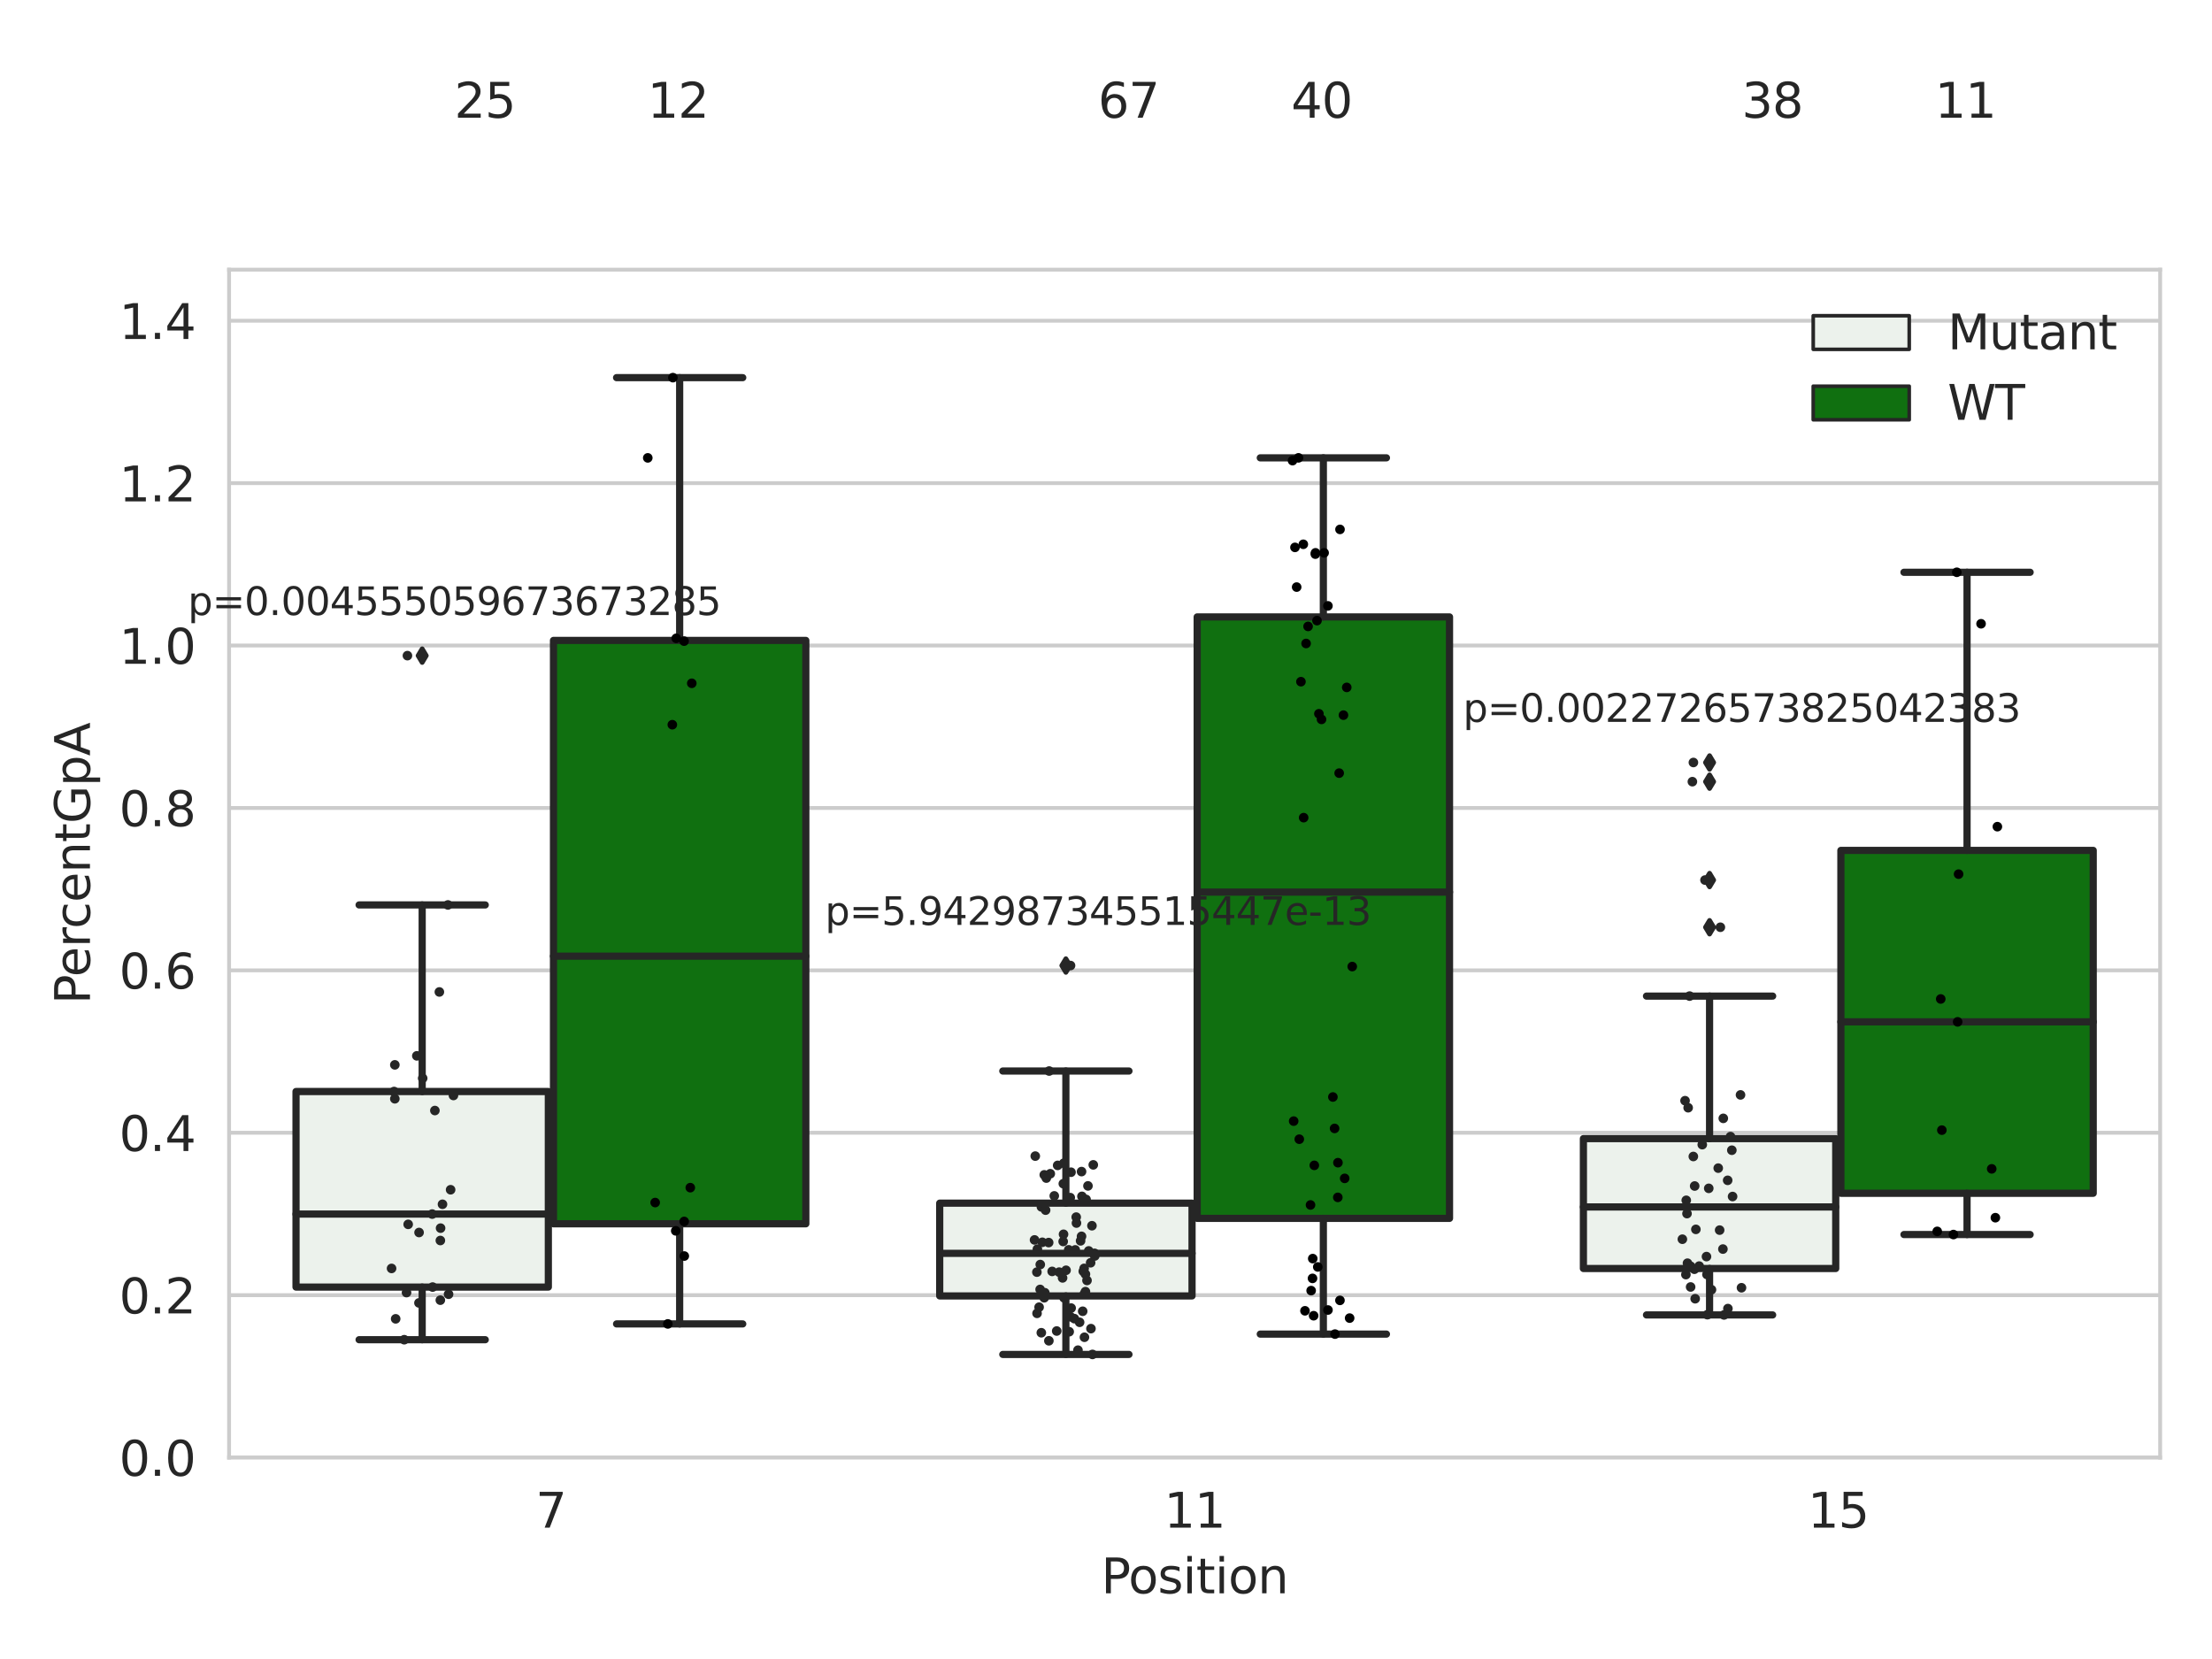 <?xml version="1.0" encoding="utf-8" standalone="no"?>
<!DOCTYPE svg PUBLIC "-//W3C//DTD SVG 1.1//EN"
  "http://www.w3.org/Graphics/SVG/1.1/DTD/svg11.dtd">
<svg xmlns:xlink="http://www.w3.org/1999/xlink" width="460.8pt" height="345.6pt" viewBox="0 0 460.8 345.6" xmlns="http://www.w3.org/2000/svg" version="1.1">
 <defs>
  <style type="text/css">*{stroke-linejoin: round; stroke-linecap: butt}</style>
 </defs>
 <g id="figure_1">
  <g id="patch_1">
   <path d="M 0 345.6 
L 460.8 345.6 
L 460.8 0 
L 0 0 
z
" style="fill: #ffffff"/>
  </g>
  <g id="axes_1">
   <g id="patch_2">
    <path d="M 47.72 303.64 
L 450 303.64 
L 450 56.174 
L 47.72 56.174 
z
" style="fill: #ffffff"/>
   </g>
   <g id="matplotlib.axis_1">
    <g id="xtick_1">
     <g id="text_1">
      <!-- 7 -->
      <g style="fill: #262626" transform="translate(111.585 318.238) scale(0.1 -0.1)">
       <defs>
        <path id="DejaVuSans-37" d="M 525 4666 
L 3525 4666 
L 3525 4397 
L 1831 0 
L 1172 0 
L 2766 4134 
L 525 4134 
L 525 4666 
z
" transform="scale(0.016)"/>
       </defs>
       <use xlink:href="#DejaVuSans-37"/>
      </g>
     </g>
    </g>
    <g id="xtick_2">
     <g id="text_2">
      <!-- 11 -->
      <g style="fill: #262626" transform="translate(242.498 318.238) scale(0.1 -0.1)">
       <defs>
        <path id="DejaVuSans-31" d="M 794 531 
L 1825 531 
L 1825 4091 
L 703 3866 
L 703 4441 
L 1819 4666 
L 2450 4666 
L 2450 531 
L 3481 531 
L 3481 0 
L 794 0 
L 794 531 
z
" transform="scale(0.016)"/>
       </defs>
       <use xlink:href="#DejaVuSans-31"/>
       <use xlink:href="#DejaVuSans-31" x="63.623"/>
      </g>
     </g>
    </g>
    <g id="xtick_3">
     <g id="text_3">
      <!-- 15 -->
      <g style="fill: #262626" transform="translate(376.591 318.238) scale(0.1 -0.1)">
       <defs>
        <path id="DejaVuSans-35" d="M 691 4666 
L 3169 4666 
L 3169 4134 
L 1269 4134 
L 1269 2991 
Q 1406 3038 1543 3061 
Q 1681 3084 1819 3084 
Q 2600 3084 3056 2656 
Q 3513 2228 3513 1497 
Q 3513 744 3044 326 
Q 2575 -91 1722 -91 
Q 1428 -91 1123 -41 
Q 819 9 494 109 
L 494 744 
Q 775 591 1075 516 
Q 1375 441 1709 441 
Q 2250 441 2565 725 
Q 2881 1009 2881 1497 
Q 2881 1984 2565 2268 
Q 2250 2553 1709 2553 
Q 1456 2553 1204 2497 
Q 953 2441 691 2322 
L 691 4666 
z
" transform="scale(0.016)"/>
       </defs>
       <use xlink:href="#DejaVuSans-31"/>
       <use xlink:href="#DejaVuSans-35" x="63.623"/>
      </g>
     </g>
    </g>
    <g id="text_4">
     <!-- Position -->
     <g style="fill: #262626" transform="translate(229.396 331.917) scale(0.1 -0.1)">
      <defs>
       <path id="DejaVuSans-50" d="M 1259 4147 
L 1259 2394 
L 2053 2394 
Q 2494 2394 2734 2622 
Q 2975 2850 2975 3272 
Q 2975 3691 2734 3919 
Q 2494 4147 2053 4147 
L 1259 4147 
z
M 628 4666 
L 2053 4666 
Q 2838 4666 3239 4311 
Q 3641 3956 3641 3272 
Q 3641 2581 3239 2228 
Q 2838 1875 2053 1875 
L 1259 1875 
L 1259 0 
L 628 0 
L 628 4666 
z
" transform="scale(0.016)"/>
       <path id="DejaVuSans-6f" d="M 1959 3097 
Q 1497 3097 1228 2736 
Q 959 2375 959 1747 
Q 959 1119 1226 758 
Q 1494 397 1959 397 
Q 2419 397 2687 759 
Q 2956 1122 2956 1747 
Q 2956 2369 2687 2733 
Q 2419 3097 1959 3097 
z
M 1959 3584 
Q 2709 3584 3137 3096 
Q 3566 2609 3566 1747 
Q 3566 888 3137 398 
Q 2709 -91 1959 -91 
Q 1206 -91 779 398 
Q 353 888 353 1747 
Q 353 2609 779 3096 
Q 1206 3584 1959 3584 
z
" transform="scale(0.016)"/>
       <path id="DejaVuSans-73" d="M 2834 3397 
L 2834 2853 
Q 2591 2978 2328 3040 
Q 2066 3103 1784 3103 
Q 1356 3103 1142 2972 
Q 928 2841 928 2578 
Q 928 2378 1081 2264 
Q 1234 2150 1697 2047 
L 1894 2003 
Q 2506 1872 2764 1633 
Q 3022 1394 3022 966 
Q 3022 478 2636 193 
Q 2250 -91 1575 -91 
Q 1294 -91 989 -36 
Q 684 19 347 128 
L 347 722 
Q 666 556 975 473 
Q 1284 391 1588 391 
Q 1994 391 2212 530 
Q 2431 669 2431 922 
Q 2431 1156 2273 1281 
Q 2116 1406 1581 1522 
L 1381 1569 
Q 847 1681 609 1914 
Q 372 2147 372 2553 
Q 372 3047 722 3315 
Q 1072 3584 1716 3584 
Q 2034 3584 2315 3537 
Q 2597 3491 2834 3397 
z
" transform="scale(0.016)"/>
       <path id="DejaVuSans-69" d="M 603 3500 
L 1178 3500 
L 1178 0 
L 603 0 
L 603 3500 
z
M 603 4863 
L 1178 4863 
L 1178 4134 
L 603 4134 
L 603 4863 
z
" transform="scale(0.016)"/>
       <path id="DejaVuSans-74" d="M 1172 4494 
L 1172 3500 
L 2356 3500 
L 2356 3053 
L 1172 3053 
L 1172 1153 
Q 1172 725 1289 603 
Q 1406 481 1766 481 
L 2356 481 
L 2356 0 
L 1766 0 
Q 1100 0 847 248 
Q 594 497 594 1153 
L 594 3053 
L 172 3053 
L 172 3500 
L 594 3500 
L 594 4494 
L 1172 4494 
z
" transform="scale(0.016)"/>
       <path id="DejaVuSans-6e" d="M 3513 2113 
L 3513 0 
L 2938 0 
L 2938 2094 
Q 2938 2591 2744 2837 
Q 2550 3084 2163 3084 
Q 1697 3084 1428 2787 
Q 1159 2491 1159 1978 
L 1159 0 
L 581 0 
L 581 3500 
L 1159 3500 
L 1159 2956 
Q 1366 3272 1645 3428 
Q 1925 3584 2291 3584 
Q 2894 3584 3203 3211 
Q 3513 2838 3513 2113 
z
" transform="scale(0.016)"/>
      </defs>
      <use xlink:href="#DejaVuSans-50"/>
      <use xlink:href="#DejaVuSans-6f" x="56.678"/>
      <use xlink:href="#DejaVuSans-73" x="117.859"/>
      <use xlink:href="#DejaVuSans-69" x="169.959"/>
      <use xlink:href="#DejaVuSans-74" x="197.742"/>
      <use xlink:href="#DejaVuSans-69" x="236.951"/>
      <use xlink:href="#DejaVuSans-6f" x="264.734"/>
      <use xlink:href="#DejaVuSans-6e" x="325.916"/>
     </g>
    </g>
   </g>
   <g id="matplotlib.axis_2">
    <g id="ytick_1">
     <g id="line2d_1">
      <path d="M 47.72 303.64 
L 450 303.64 
" clip-path="url(#p9a961ad264)" style="fill: none; stroke: #cccccc; stroke-width: 0.8; stroke-linecap: round"/>
     </g>
     <g id="text_5">
      <!-- 0.0 -->
      <g style="fill: #262626" transform="translate(24.817 307.439) scale(0.1 -0.1)">
       <defs>
        <path id="DejaVuSans-30" d="M 2034 4250 
Q 1547 4250 1301 3770 
Q 1056 3291 1056 2328 
Q 1056 1369 1301 889 
Q 1547 409 2034 409 
Q 2525 409 2770 889 
Q 3016 1369 3016 2328 
Q 3016 3291 2770 3770 
Q 2525 4250 2034 4250 
z
M 2034 4750 
Q 2819 4750 3233 4129 
Q 3647 3509 3647 2328 
Q 3647 1150 3233 529 
Q 2819 -91 2034 -91 
Q 1250 -91 836 529 
Q 422 1150 422 2328 
Q 422 3509 836 4129 
Q 1250 4750 2034 4750 
z
" transform="scale(0.016)"/>
        <path id="DejaVuSans-2e" d="M 684 794 
L 1344 794 
L 1344 0 
L 684 0 
L 684 794 
z
" transform="scale(0.016)"/>
       </defs>
       <use xlink:href="#DejaVuSans-30"/>
       <use xlink:href="#DejaVuSans-2e" x="63.623"/>
       <use xlink:href="#DejaVuSans-30" x="95.41"/>
      </g>
     </g>
    </g>
    <g id="ytick_2">
     <g id="line2d_2">
      <path d="M 47.72 269.808 
L 450 269.808 
" clip-path="url(#p9a961ad264)" style="fill: none; stroke: #cccccc; stroke-width: 0.8; stroke-linecap: round"/>
     </g>
     <g id="text_6">
      <!-- 0.2 -->
      <g style="fill: #262626" transform="translate(24.817 273.607) scale(0.1 -0.1)">
       <defs>
        <path id="DejaVuSans-32" d="M 1228 531 
L 3431 531 
L 3431 0 
L 469 0 
L 469 531 
Q 828 903 1448 1529 
Q 2069 2156 2228 2338 
Q 2531 2678 2651 2914 
Q 2772 3150 2772 3378 
Q 2772 3750 2511 3984 
Q 2250 4219 1831 4219 
Q 1534 4219 1204 4116 
Q 875 4013 500 3803 
L 500 4441 
Q 881 4594 1212 4672 
Q 1544 4750 1819 4750 
Q 2544 4750 2975 4387 
Q 3406 4025 3406 3419 
Q 3406 3131 3298 2873 
Q 3191 2616 2906 2266 
Q 2828 2175 2409 1742 
Q 1991 1309 1228 531 
z
" transform="scale(0.016)"/>
       </defs>
       <use xlink:href="#DejaVuSans-30"/>
       <use xlink:href="#DejaVuSans-2e" x="63.623"/>
       <use xlink:href="#DejaVuSans-32" x="95.41"/>
      </g>
     </g>
    </g>
    <g id="ytick_3">
     <g id="line2d_3">
      <path d="M 47.72 235.975 
L 450 235.975 
" clip-path="url(#p9a961ad264)" style="fill: none; stroke: #cccccc; stroke-width: 0.8; stroke-linecap: round"/>
     </g>
     <g id="text_7">
      <!-- 0.4 -->
      <g style="fill: #262626" transform="translate(24.817 239.775) scale(0.1 -0.1)">
       <defs>
        <path id="DejaVuSans-34" d="M 2419 4116 
L 825 1625 
L 2419 1625 
L 2419 4116 
z
M 2253 4666 
L 3047 4666 
L 3047 1625 
L 3713 1625 
L 3713 1100 
L 3047 1100 
L 3047 0 
L 2419 0 
L 2419 1100 
L 313 1100 
L 313 1709 
L 2253 4666 
z
" transform="scale(0.016)"/>
       </defs>
       <use xlink:href="#DejaVuSans-30"/>
       <use xlink:href="#DejaVuSans-2e" x="63.623"/>
       <use xlink:href="#DejaVuSans-34" x="95.41"/>
      </g>
     </g>
    </g>
    <g id="ytick_4">
     <g id="line2d_4">
      <path d="M 47.72 202.143 
L 450 202.143 
" clip-path="url(#p9a961ad264)" style="fill: none; stroke: #cccccc; stroke-width: 0.8; stroke-linecap: round"/>
     </g>
     <g id="text_8">
      <!-- 0.6 -->
      <g style="fill: #262626" transform="translate(24.817 205.942) scale(0.1 -0.1)">
       <defs>
        <path id="DejaVuSans-36" d="M 2113 2584 
Q 1688 2584 1439 2293 
Q 1191 2003 1191 1497 
Q 1191 994 1439 701 
Q 1688 409 2113 409 
Q 2538 409 2786 701 
Q 3034 994 3034 1497 
Q 3034 2003 2786 2293 
Q 2538 2584 2113 2584 
z
M 3366 4563 
L 3366 3988 
Q 3128 4100 2886 4159 
Q 2644 4219 2406 4219 
Q 1781 4219 1451 3797 
Q 1122 3375 1075 2522 
Q 1259 2794 1537 2939 
Q 1816 3084 2150 3084 
Q 2853 3084 3261 2657 
Q 3669 2231 3669 1497 
Q 3669 778 3244 343 
Q 2819 -91 2113 -91 
Q 1303 -91 875 529 
Q 447 1150 447 2328 
Q 447 3434 972 4092 
Q 1497 4750 2381 4750 
Q 2619 4750 2861 4703 
Q 3103 4656 3366 4563 
z
" transform="scale(0.016)"/>
       </defs>
       <use xlink:href="#DejaVuSans-30"/>
       <use xlink:href="#DejaVuSans-2e" x="63.623"/>
       <use xlink:href="#DejaVuSans-36" x="95.41"/>
      </g>
     </g>
    </g>
    <g id="ytick_5">
     <g id="line2d_5">
      <path d="M 47.72 168.311 
L 450 168.311 
" clip-path="url(#p9a961ad264)" style="fill: none; stroke: #cccccc; stroke-width: 0.8; stroke-linecap: round"/>
     </g>
     <g id="text_9">
      <!-- 0.8 -->
      <g style="fill: #262626" transform="translate(24.817 172.11) scale(0.1 -0.1)">
       <defs>
        <path id="DejaVuSans-38" d="M 2034 2216 
Q 1584 2216 1326 1975 
Q 1069 1734 1069 1313 
Q 1069 891 1326 650 
Q 1584 409 2034 409 
Q 2484 409 2743 651 
Q 3003 894 3003 1313 
Q 3003 1734 2745 1975 
Q 2488 2216 2034 2216 
z
M 1403 2484 
Q 997 2584 770 2862 
Q 544 3141 544 3541 
Q 544 4100 942 4425 
Q 1341 4750 2034 4750 
Q 2731 4750 3128 4425 
Q 3525 4100 3525 3541 
Q 3525 3141 3298 2862 
Q 3072 2584 2669 2484 
Q 3125 2378 3379 2068 
Q 3634 1759 3634 1313 
Q 3634 634 3220 271 
Q 2806 -91 2034 -91 
Q 1263 -91 848 271 
Q 434 634 434 1313 
Q 434 1759 690 2068 
Q 947 2378 1403 2484 
z
M 1172 3481 
Q 1172 3119 1398 2916 
Q 1625 2713 2034 2713 
Q 2441 2713 2670 2916 
Q 2900 3119 2900 3481 
Q 2900 3844 2670 4047 
Q 2441 4250 2034 4250 
Q 1625 4250 1398 4047 
Q 1172 3844 1172 3481 
z
" transform="scale(0.016)"/>
       </defs>
       <use xlink:href="#DejaVuSans-30"/>
       <use xlink:href="#DejaVuSans-2e" x="63.623"/>
       <use xlink:href="#DejaVuSans-38" x="95.41"/>
      </g>
     </g>
    </g>
    <g id="ytick_6">
     <g id="line2d_6">
      <path d="M 47.72 134.478 
L 450 134.478 
" clip-path="url(#p9a961ad264)" style="fill: none; stroke: #cccccc; stroke-width: 0.8; stroke-linecap: round"/>
     </g>
     <g id="text_10">
      <!-- 1.0 -->
      <g style="fill: #262626" transform="translate(24.817 138.278) scale(0.1 -0.1)">
       <use xlink:href="#DejaVuSans-31"/>
       <use xlink:href="#DejaVuSans-2e" x="63.623"/>
       <use xlink:href="#DejaVuSans-30" x="95.41"/>
      </g>
     </g>
    </g>
    <g id="ytick_7">
     <g id="line2d_7">
      <path d="M 47.72 100.646 
L 450 100.646 
" clip-path="url(#p9a961ad264)" style="fill: none; stroke: #cccccc; stroke-width: 0.8; stroke-linecap: round"/>
     </g>
     <g id="text_11">
      <!-- 1.2 -->
      <g style="fill: #262626" transform="translate(24.817 104.445) scale(0.1 -0.1)">
       <use xlink:href="#DejaVuSans-31"/>
       <use xlink:href="#DejaVuSans-2e" x="63.623"/>
       <use xlink:href="#DejaVuSans-32" x="95.41"/>
      </g>
     </g>
    </g>
    <g id="ytick_8">
     <g id="line2d_8">
      <path d="M 47.72 66.814 
L 450 66.814 
" clip-path="url(#p9a961ad264)" style="fill: none; stroke: #cccccc; stroke-width: 0.8; stroke-linecap: round"/>
     </g>
     <g id="text_12">
      <!-- 1.4 -->
      <g style="fill: #262626" transform="translate(24.817 70.613) scale(0.1 -0.1)">
       <use xlink:href="#DejaVuSans-31"/>
       <use xlink:href="#DejaVuSans-2e" x="63.623"/>
       <use xlink:href="#DejaVuSans-34" x="95.41"/>
      </g>
     </g>
    </g>
    <g id="text_13">
     <!-- PercentGpA -->
     <g style="fill: #262626" transform="translate(18.737 209.184) rotate(-90) scale(0.1 -0.1)">
      <defs>
       <path id="DejaVuSans-65" d="M 3597 1894 
L 3597 1613 
L 953 1613 
Q 991 1019 1311 708 
Q 1631 397 2203 397 
Q 2534 397 2845 478 
Q 3156 559 3463 722 
L 3463 178 
Q 3153 47 2828 -22 
Q 2503 -91 2169 -91 
Q 1331 -91 842 396 
Q 353 884 353 1716 
Q 353 2575 817 3079 
Q 1281 3584 2069 3584 
Q 2775 3584 3186 3129 
Q 3597 2675 3597 1894 
z
M 3022 2063 
Q 3016 2534 2758 2815 
Q 2500 3097 2075 3097 
Q 1594 3097 1305 2825 
Q 1016 2553 972 2059 
L 3022 2063 
z
" transform="scale(0.016)"/>
       <path id="DejaVuSans-72" d="M 2631 2963 
Q 2534 3019 2420 3045 
Q 2306 3072 2169 3072 
Q 1681 3072 1420 2755 
Q 1159 2438 1159 1844 
L 1159 0 
L 581 0 
L 581 3500 
L 1159 3500 
L 1159 2956 
Q 1341 3275 1631 3429 
Q 1922 3584 2338 3584 
Q 2397 3584 2469 3576 
Q 2541 3569 2628 3553 
L 2631 2963 
z
" transform="scale(0.016)"/>
       <path id="DejaVuSans-63" d="M 3122 3366 
L 3122 2828 
Q 2878 2963 2633 3030 
Q 2388 3097 2138 3097 
Q 1578 3097 1268 2742 
Q 959 2388 959 1747 
Q 959 1106 1268 751 
Q 1578 397 2138 397 
Q 2388 397 2633 464 
Q 2878 531 3122 666 
L 3122 134 
Q 2881 22 2623 -34 
Q 2366 -91 2075 -91 
Q 1284 -91 818 406 
Q 353 903 353 1747 
Q 353 2603 823 3093 
Q 1294 3584 2113 3584 
Q 2378 3584 2631 3529 
Q 2884 3475 3122 3366 
z
" transform="scale(0.016)"/>
       <path id="DejaVuSans-47" d="M 3809 666 
L 3809 1919 
L 2778 1919 
L 2778 2438 
L 4434 2438 
L 4434 434 
Q 4069 175 3628 42 
Q 3188 -91 2688 -91 
Q 1594 -91 976 548 
Q 359 1188 359 2328 
Q 359 3472 976 4111 
Q 1594 4750 2688 4750 
Q 3144 4750 3555 4637 
Q 3966 4525 4313 4306 
L 4313 3634 
Q 3963 3931 3569 4081 
Q 3175 4231 2741 4231 
Q 1884 4231 1454 3753 
Q 1025 3275 1025 2328 
Q 1025 1384 1454 906 
Q 1884 428 2741 428 
Q 3075 428 3337 486 
Q 3600 544 3809 666 
z
" transform="scale(0.016)"/>
       <path id="DejaVuSans-70" d="M 1159 525 
L 1159 -1331 
L 581 -1331 
L 581 3500 
L 1159 3500 
L 1159 2969 
Q 1341 3281 1617 3432 
Q 1894 3584 2278 3584 
Q 2916 3584 3314 3078 
Q 3713 2572 3713 1747 
Q 3713 922 3314 415 
Q 2916 -91 2278 -91 
Q 1894 -91 1617 61 
Q 1341 213 1159 525 
z
M 3116 1747 
Q 3116 2381 2855 2742 
Q 2594 3103 2138 3103 
Q 1681 3103 1420 2742 
Q 1159 2381 1159 1747 
Q 1159 1113 1420 752 
Q 1681 391 2138 391 
Q 2594 391 2855 752 
Q 3116 1113 3116 1747 
z
" transform="scale(0.016)"/>
       <path id="DejaVuSans-41" d="M 2188 4044 
L 1331 1722 
L 3047 1722 
L 2188 4044 
z
M 1831 4666 
L 2547 4666 
L 4325 0 
L 3669 0 
L 3244 1197 
L 1141 1197 
L 716 0 
L 50 0 
L 1831 4666 
z
" transform="scale(0.016)"/>
      </defs>
      <use xlink:href="#DejaVuSans-50"/>
      <use xlink:href="#DejaVuSans-65" x="56.678"/>
      <use xlink:href="#DejaVuSans-72" x="118.201"/>
      <use xlink:href="#DejaVuSans-63" x="157.064"/>
      <use xlink:href="#DejaVuSans-65" x="212.045"/>
      <use xlink:href="#DejaVuSans-6e" x="273.568"/>
      <use xlink:href="#DejaVuSans-74" x="336.947"/>
      <use xlink:href="#DejaVuSans-47" x="376.156"/>
      <use xlink:href="#DejaVuSans-70" x="453.646"/>
      <use xlink:href="#DejaVuSans-41" x="517.123"/>
     </g>
    </g>
   </g>
   <g id="patch_3">
    <path d="M 61.666 268.119 
L 114.23 268.119 
L 114.23 227.383 
L 61.666 227.383 
L 61.666 268.119 
z
" clip-path="url(#p9a961ad264)" style="fill: #ecf2ec; stroke: #262626; stroke-width: 1.5; stroke-linejoin: miter"/>
   </g>
   <g id="patch_4">
    <path d="M 115.303 254.939 
L 167.868 254.939 
L 167.868 133.411 
L 115.303 133.411 
L 115.303 254.939 
z
" clip-path="url(#p9a961ad264)" style="fill: #107010; stroke: #262626; stroke-width: 1.5; stroke-linejoin: miter"/>
   </g>
   <g id="patch_5">
    <path d="M 195.759 269.963 
L 248.324 269.963 
L 248.324 250.64 
L 195.759 250.64 
L 195.759 269.963 
z
" clip-path="url(#p9a961ad264)" style="fill: #ecf2ec; stroke: #262626; stroke-width: 1.5; stroke-linejoin: miter"/>
   </g>
   <g id="patch_6">
    <path d="M 249.396 253.808 
L 301.961 253.808 
L 301.961 128.518 
L 249.396 128.518 
L 249.396 253.808 
z
" clip-path="url(#p9a961ad264)" style="fill: #107010; stroke: #262626; stroke-width: 1.5; stroke-linejoin: miter"/>
   </g>
   <g id="patch_7">
    <path d="M 329.852 264.252 
L 382.417 264.252 
L 382.417 237.194 
L 329.852 237.194 
L 329.852 264.252 
z
" clip-path="url(#p9a961ad264)" style="fill: #ecf2ec; stroke: #262626; stroke-width: 1.5; stroke-linejoin: miter"/>
   </g>
   <g id="patch_8">
    <path d="M 383.49 248.58 
L 436.054 248.58 
L 436.054 177.153 
L 383.49 177.153 
L 383.49 248.58 
z
" clip-path="url(#p9a961ad264)" style="fill: #107010; stroke: #262626; stroke-width: 1.5; stroke-linejoin: miter"/>
   </g>
   <g id="patch_9">
    <path d="M 114.767 303.64 
L 114.767 303.64 
L 114.767 303.64 
L 114.767 303.64 
z
" clip-path="url(#p9a961ad264)" style="fill: #ecf2ec; stroke: #262626; stroke-width: 0.75; stroke-linejoin: miter"/>
   </g>
   <g id="patch_10">
    <path d="M 114.767 303.64 
L 114.767 303.64 
L 114.767 303.64 
L 114.767 303.64 
z
" clip-path="url(#p9a961ad264)" style="fill: #107010; stroke: #262626; stroke-width: 0.75; stroke-linejoin: miter"/>
   </g>
   <g id="PathCollection_1"/>
   <g id="PathCollection_2"/>
   <g id="line2d_9">
    <path d="M 87.948 268.119 
L 87.948 279.086 
" clip-path="url(#p9a961ad264)" style="fill: none; stroke: #262626; stroke-width: 1.5; stroke-linecap: round"/>
   </g>
   <g id="line2d_10">
    <path d="M 87.948 227.383 
L 87.948 188.515 
" clip-path="url(#p9a961ad264)" style="fill: none; stroke: #262626; stroke-width: 1.5; stroke-linecap: round"/>
   </g>
   <g id="line2d_11">
    <path d="M 74.807 279.086 
L 101.089 279.086 
" clip-path="url(#p9a961ad264)" style="fill: none; stroke: #262626; stroke-width: 1.5; stroke-linecap: round"/>
   </g>
   <g id="line2d_12">
    <path d="M 74.807 188.515 
L 101.089 188.515 
" clip-path="url(#p9a961ad264)" style="fill: none; stroke: #262626; stroke-width: 1.5; stroke-linecap: round"/>
   </g>
   <g id="line2d_13">
    <defs>
     <path id="mec08c45a3e" d="M -0 1.414 
L 0.849 0 
L 0 -1.414 
L -0.849 -0 
z
" style="stroke: #262626; stroke-linejoin: miter"/>
    </defs>
    <g clip-path="url(#p9a961ad264)">
     <use xlink:href="#mec08c45a3e" x="87.948" y="136.581" style="fill: #262626; stroke: #262626; stroke-linejoin: miter"/>
    </g>
   </g>
   <g id="line2d_14">
    <path d="M 141.585 254.939 
L 141.585 275.796 
" clip-path="url(#p9a961ad264)" style="fill: none; stroke: #262626; stroke-width: 1.5; stroke-linecap: round"/>
   </g>
   <g id="line2d_15">
    <path d="M 141.585 133.411 
L 141.585 78.671 
" clip-path="url(#p9a961ad264)" style="fill: none; stroke: #262626; stroke-width: 1.5; stroke-linecap: round"/>
   </g>
   <g id="line2d_16">
    <path d="M 128.444 275.796 
L 154.726 275.796 
" clip-path="url(#p9a961ad264)" style="fill: none; stroke: #262626; stroke-width: 1.5; stroke-linecap: round"/>
   </g>
   <g id="line2d_17">
    <path d="M 128.444 78.671 
L 154.726 78.671 
" clip-path="url(#p9a961ad264)" style="fill: none; stroke: #262626; stroke-width: 1.5; stroke-linecap: round"/>
   </g>
   <g id="line2d_18"/>
   <g id="line2d_19">
    <path d="M 222.041 269.963 
L 222.041 282.152 
" clip-path="url(#p9a961ad264)" style="fill: none; stroke: #262626; stroke-width: 1.5; stroke-linecap: round"/>
   </g>
   <g id="line2d_20">
    <path d="M 222.041 250.64 
L 222.041 223.115 
" clip-path="url(#p9a961ad264)" style="fill: none; stroke: #262626; stroke-width: 1.5; stroke-linecap: round"/>
   </g>
   <g id="line2d_21">
    <path d="M 208.9 282.152 
L 235.182 282.152 
" clip-path="url(#p9a961ad264)" style="fill: none; stroke: #262626; stroke-width: 1.5; stroke-linecap: round"/>
   </g>
   <g id="line2d_22">
    <path d="M 208.9 223.115 
L 235.182 223.115 
" clip-path="url(#p9a961ad264)" style="fill: none; stroke: #262626; stroke-width: 1.5; stroke-linecap: round"/>
   </g>
   <g id="line2d_23">
    <g clip-path="url(#p9a961ad264)">
     <use xlink:href="#mec08c45a3e" x="222.041" y="201.139" style="fill: #262626; stroke: #262626; stroke-linejoin: miter"/>
    </g>
   </g>
   <g id="line2d_24">
    <path d="M 275.679 253.808 
L 275.679 277.918 
" clip-path="url(#p9a961ad264)" style="fill: none; stroke: #262626; stroke-width: 1.5; stroke-linecap: round"/>
   </g>
   <g id="line2d_25">
    <path d="M 275.679 128.518 
L 275.679 95.376 
" clip-path="url(#p9a961ad264)" style="fill: none; stroke: #262626; stroke-width: 1.5; stroke-linecap: round"/>
   </g>
   <g id="line2d_26">
    <path d="M 262.538 277.918 
L 288.82 277.918 
" clip-path="url(#p9a961ad264)" style="fill: none; stroke: #262626; stroke-width: 1.5; stroke-linecap: round"/>
   </g>
   <g id="line2d_27">
    <path d="M 262.538 95.376 
L 288.82 95.376 
" clip-path="url(#p9a961ad264)" style="fill: none; stroke: #262626; stroke-width: 1.5; stroke-linecap: round"/>
   </g>
   <g id="line2d_28"/>
   <g id="line2d_29">
    <path d="M 356.135 264.252 
L 356.135 273.924 
" clip-path="url(#p9a961ad264)" style="fill: none; stroke: #262626; stroke-width: 1.5; stroke-linecap: round"/>
   </g>
   <g id="line2d_30">
    <path d="M 356.135 237.194 
L 356.135 207.505 
" clip-path="url(#p9a961ad264)" style="fill: none; stroke: #262626; stroke-width: 1.5; stroke-linecap: round"/>
   </g>
   <g id="line2d_31">
    <path d="M 342.994 273.924 
L 369.276 273.924 
" clip-path="url(#p9a961ad264)" style="fill: none; stroke: #262626; stroke-width: 1.5; stroke-linecap: round"/>
   </g>
   <g id="line2d_32">
    <path d="M 342.994 207.505 
L 369.276 207.505 
" clip-path="url(#p9a961ad264)" style="fill: none; stroke: #262626; stroke-width: 1.5; stroke-linecap: round"/>
   </g>
   <g id="line2d_33">
    <g clip-path="url(#p9a961ad264)">
     <use xlink:href="#mec08c45a3e" x="356.135" y="193.162" style="fill: #262626; stroke: #262626; stroke-linejoin: miter"/>
     <use xlink:href="#mec08c45a3e" x="356.135" y="183.332" style="fill: #262626; stroke: #262626; stroke-linejoin: miter"/>
     <use xlink:href="#mec08c45a3e" x="356.135" y="162.835" style="fill: #262626; stroke: #262626; stroke-linejoin: miter"/>
     <use xlink:href="#mec08c45a3e" x="356.135" y="158.841" style="fill: #262626; stroke: #262626; stroke-linejoin: miter"/>
    </g>
   </g>
   <g id="line2d_34">
    <path d="M 409.772 248.58 
L 409.772 257.177 
" clip-path="url(#p9a961ad264)" style="fill: none; stroke: #262626; stroke-width: 1.5; stroke-linecap: round"/>
   </g>
   <g id="line2d_35">
    <path d="M 409.772 177.153 
L 409.772 119.217 
" clip-path="url(#p9a961ad264)" style="fill: none; stroke: #262626; stroke-width: 1.5; stroke-linecap: round"/>
   </g>
   <g id="line2d_36">
    <path d="M 396.631 257.177 
L 422.913 257.177 
" clip-path="url(#p9a961ad264)" style="fill: none; stroke: #262626; stroke-width: 1.5; stroke-linecap: round"/>
   </g>
   <g id="line2d_37">
    <path d="M 396.631 119.217 
L 422.913 119.217 
" clip-path="url(#p9a961ad264)" style="fill: none; stroke: #262626; stroke-width: 1.5; stroke-linecap: round"/>
   </g>
   <g id="line2d_38"/>
   <g id="line2d_39">
    <path d="M 61.666 252.915 
L 114.23 252.915 
" clip-path="url(#p9a961ad264)" style="fill: none; stroke: #262626; stroke-width: 1.5; stroke-linecap: round"/>
   </g>
   <g id="line2d_40">
    <path d="M 115.303 199.19 
L 167.868 199.19 
" clip-path="url(#p9a961ad264)" style="fill: none; stroke: #262626; stroke-width: 1.5; stroke-linecap: round"/>
   </g>
   <g id="line2d_41">
    <path d="M 195.759 261.091 
L 248.324 261.091 
" clip-path="url(#p9a961ad264)" style="fill: none; stroke: #262626; stroke-width: 1.5; stroke-linecap: round"/>
   </g>
   <g id="line2d_42">
    <path d="M 249.396 185.842 
L 301.961 185.842 
" clip-path="url(#p9a961ad264)" style="fill: none; stroke: #262626; stroke-width: 1.5; stroke-linecap: round"/>
   </g>
   <g id="line2d_43">
    <path d="M 329.852 251.431 
L 382.417 251.431 
" clip-path="url(#p9a961ad264)" style="fill: none; stroke: #262626; stroke-width: 1.5; stroke-linecap: round"/>
   </g>
   <g id="line2d_44">
    <path d="M 383.49 212.87 
L 436.054 212.87 
" clip-path="url(#p9a961ad264)" style="fill: none; stroke: #262626; stroke-width: 1.5; stroke-linecap: round"/>
   </g>
   <g id="patch_11">
    <path d="M 47.72 303.64 
L 47.72 56.174 
" style="fill: none; stroke: #cccccc; stroke-width: 0.8; stroke-linejoin: miter; stroke-linecap: square"/>
   </g>
   <g id="patch_12">
    <path d="M 450 303.64 
L 450 56.174 
" style="fill: none; stroke: #cccccc; stroke-width: 0.8; stroke-linejoin: miter; stroke-linecap: square"/>
   </g>
   <g id="patch_13">
    <path d="M 47.72 303.64 
L 450 303.64 
" style="fill: none; stroke: #cccccc; stroke-width: 0.8; stroke-linejoin: miter; stroke-linecap: square"/>
   </g>
   <g id="patch_14">
    <path d="M 47.72 56.174 
L 450 56.174 
" style="fill: none; stroke: #cccccc; stroke-width: 0.8; stroke-linejoin: miter; stroke-linecap: square"/>
   </g>
   <g id="PathCollection_3">
    <defs>
     <path id="C0_0_fe09945664" d="M 0 1 
C 0.265 1 0.52 0.895 0.707 0.707 
C 0.895 0.52 1 0.265 1 -0 
C 1 -0.265 0.895 -0.52 0.707 -0.707 
C 0.52 -0.895 0.265 -1 0 -1 
C -0.265 -1 -0.52 -0.895 -0.707 -0.707 
C -0.895 -0.52 -1 -0.265 -1 0 
C -1 0.265 -0.895 0.52 -0.707 0.707 
C -0.52 0.895 -0.265 1 0 1 
z
"/>
    </defs>
    <g clip-path="url(#p9a961ad264)">
     <use xlink:href="#C0_0_fe09945664" x="93.871" y="247.845" style="fill: #262626"/>
    </g>
    <g clip-path="url(#p9a961ad264)">
     <use xlink:href="#C0_0_fe09945664" x="91.528" y="206.642" style="fill: #262626"/>
    </g>
    <g clip-path="url(#p9a961ad264)">
     <use xlink:href="#C0_0_fe09945664" x="85.03" y="255.053" style="fill: #262626"/>
    </g>
    <g clip-path="url(#p9a961ad264)">
     <use xlink:href="#C0_0_fe09945664" x="82.252" y="228.896" style="fill: #262626"/>
    </g>
    <g clip-path="url(#p9a961ad264)">
     <use xlink:href="#C0_0_fe09945664" x="86.835" y="219.952" style="fill: #262626"/>
    </g>
    <g clip-path="url(#p9a961ad264)">
     <use xlink:href="#C0_0_fe09945664" x="87.278" y="271.422" style="fill: #262626"/>
    </g>
    <g clip-path="url(#p9a961ad264)">
     <use xlink:href="#C0_0_fe09945664" x="84.875" y="136.581" style="fill: #262626"/>
    </g>
    <g clip-path="url(#p9a961ad264)">
     <use xlink:href="#C0_0_fe09945664" x="90.126" y="268.119" style="fill: #262626"/>
    </g>
    <g clip-path="url(#p9a961ad264)">
     <use xlink:href="#C0_0_fe09945664" x="84.688" y="269.27" style="fill: #262626"/>
    </g>
    <g clip-path="url(#p9a961ad264)">
     <use xlink:href="#C0_0_fe09945664" x="82.253" y="221.829" style="fill: #262626"/>
    </g>
    <g clip-path="url(#p9a961ad264)">
     <use xlink:href="#C0_0_fe09945664" x="92.179" y="250.874" style="fill: #262626"/>
    </g>
    <g clip-path="url(#p9a961ad264)">
     <use xlink:href="#C0_0_fe09945664" x="91.735" y="258.42" style="fill: #262626"/>
    </g>
    <g clip-path="url(#p9a961ad264)">
     <use xlink:href="#C0_0_fe09945664" x="94.464" y="228.208" style="fill: #262626"/>
    </g>
    <g clip-path="url(#p9a961ad264)">
     <use xlink:href="#C0_0_fe09945664" x="88.051" y="224.622" style="fill: #262626"/>
    </g>
    <g clip-path="url(#p9a961ad264)">
     <use xlink:href="#C0_0_fe09945664" x="87.3" y="256.753" style="fill: #262626"/>
    </g>
    <g clip-path="url(#p9a961ad264)">
     <use xlink:href="#C0_0_fe09945664" x="82.093" y="227.383" style="fill: #262626"/>
    </g>
    <g clip-path="url(#p9a961ad264)">
     <use xlink:href="#C0_0_fe09945664" x="93.315" y="188.515" style="fill: #262626"/>
    </g>
    <g clip-path="url(#p9a961ad264)">
     <use xlink:href="#C0_0_fe09945664" x="90.595" y="231.345" style="fill: #262626"/>
    </g>
    <g clip-path="url(#p9a961ad264)">
     <use xlink:href="#C0_0_fe09945664" x="84.21" y="279.086" style="fill: #262626"/>
    </g>
    <g clip-path="url(#p9a961ad264)">
     <use xlink:href="#C0_0_fe09945664" x="82.425" y="274.737" style="fill: #262626"/>
    </g>
    <g clip-path="url(#p9a961ad264)">
     <use xlink:href="#C0_0_fe09945664" x="90.035" y="252.915" style="fill: #262626"/>
    </g>
    <g clip-path="url(#p9a961ad264)">
     <use xlink:href="#C0_0_fe09945664" x="81.571" y="264.237" style="fill: #262626"/>
    </g>
    <g clip-path="url(#p9a961ad264)">
     <use xlink:href="#C0_0_fe09945664" x="93.445" y="269.612" style="fill: #262626"/>
    </g>
    <g clip-path="url(#p9a961ad264)">
     <use xlink:href="#C0_0_fe09945664" x="91.73" y="270.848" style="fill: #262626"/>
    </g>
    <g clip-path="url(#p9a961ad264)">
     <use xlink:href="#C0_0_fe09945664" x="91.782" y="255.844" style="fill: #262626"/>
    </g>
   </g>
   <g id="PathCollection_4">
    <defs>
     <path id="C1_0_901062cd78" d="M 0 1 
C 0.265 1 0.52 0.895 0.707 0.707 
C 0.895 0.52 1 0.265 1 -0 
C 1 -0.265 0.895 -0.52 0.707 -0.707 
C 0.52 -0.895 0.265 -1 0 -1 
C -0.265 -1 -0.52 -0.895 -0.707 -0.707 
C -0.895 -0.52 -1 -0.265 -1 0 
C -1 0.265 -0.895 0.52 -0.707 0.707 
C -0.52 0.895 -0.265 1 0 1 
z
"/>
    </defs>
    <g clip-path="url(#p9a961ad264)">
     <use xlink:href="#C1_0_901062cd78" x="139.122" y="275.796"/>
    </g>
    <g clip-path="url(#p9a961ad264)">
     <use xlink:href="#C1_0_901062cd78" x="140.77" y="256.406"/>
    </g>
    <g clip-path="url(#p9a961ad264)">
     <use xlink:href="#C1_0_901062cd78" x="142.529" y="254.451"/>
    </g>
    <g clip-path="url(#p9a961ad264)">
     <use xlink:href="#C1_0_901062cd78" x="140.176" y="78.671"/>
    </g>
    <g clip-path="url(#p9a961ad264)">
     <use xlink:href="#C1_0_901062cd78" x="143.8" y="247.411"/>
    </g>
    <g clip-path="url(#p9a961ad264)">
     <use xlink:href="#C1_0_901062cd78" x="134.943" y="95.383"/>
    </g>
    <g clip-path="url(#p9a961ad264)">
     <use xlink:href="#C1_0_901062cd78" x="142.506" y="133.557"/>
    </g>
    <g clip-path="url(#p9a961ad264)">
     <use xlink:href="#C1_0_901062cd78" x="140.872" y="132.974"/>
    </g>
    <g clip-path="url(#p9a961ad264)">
     <use xlink:href="#C1_0_901062cd78" x="136.483" y="250.513"/>
    </g>
    <g clip-path="url(#p9a961ad264)">
     <use xlink:href="#C1_0_901062cd78" x="142.55" y="261.654"/>
    </g>
    <g clip-path="url(#p9a961ad264)">
     <use xlink:href="#C1_0_901062cd78" x="140.057" y="150.97"/>
    </g>
    <g clip-path="url(#p9a961ad264)">
     <use xlink:href="#C1_0_901062cd78" x="144.111" y="142.344"/>
    </g>
   </g>
   <g id="PathCollection_5">
    <defs>
     <path id="C2_0_f157b0b4f9" d="M 0 1 
C 0.265 1 0.52 0.895 0.707 0.707 
C 0.895 0.52 1 0.265 1 -0 
C 1 -0.265 0.895 -0.52 0.707 -0.707 
C 0.52 -0.895 0.265 -1 0 -1 
C -0.265 -1 -0.52 -0.895 -0.707 -0.707 
C -0.895 -0.52 -1 -0.265 -1 0 
C -1 0.265 -0.895 0.52 -0.707 0.707 
C -0.52 0.895 -0.265 1 0 1 
z
"/>
    </defs>
    <g clip-path="url(#p9a961ad264)">
     <use xlink:href="#C2_0_f157b0b4f9" x="226.642" y="247.043" style="fill: #262626"/>
    </g>
    <g clip-path="url(#p9a961ad264)">
     <use xlink:href="#C2_0_f157b0b4f9" x="225.307" y="244.063" style="fill: #262626"/>
    </g>
    <g clip-path="url(#p9a961ad264)">
     <use xlink:href="#C2_0_f157b0b4f9" x="216.679" y="268.611" style="fill: #262626"/>
    </g>
    <g clip-path="url(#p9a961ad264)">
     <use xlink:href="#C2_0_f157b0b4f9" x="224.56" y="281.265" style="fill: #262626"/>
    </g>
    <g clip-path="url(#p9a961ad264)">
     <use xlink:href="#C2_0_f157b0b4f9" x="218.793" y="244.51" style="fill: #262626"/>
    </g>
    <g clip-path="url(#p9a961ad264)">
     <use xlink:href="#C2_0_f157b0b4f9" x="223.112" y="244.195" style="fill: #262626"/>
    </g>
    <g clip-path="url(#p9a961ad264)">
     <use xlink:href="#C2_0_f157b0b4f9" x="222.078" y="264.621" style="fill: #262626"/>
    </g>
    <g clip-path="url(#p9a961ad264)">
     <use xlink:href="#C2_0_f157b0b4f9" x="227.197" y="263.056" style="fill: #262626"/>
    </g>
    <g clip-path="url(#p9a961ad264)">
     <use xlink:href="#C2_0_f157b0b4f9" x="225.911" y="278.574" style="fill: #262626"/>
    </g>
    <g clip-path="url(#p9a961ad264)">
     <use xlink:href="#C2_0_f157b0b4f9" x="221.512" y="246.586" style="fill: #262626"/>
    </g>
    <g clip-path="url(#p9a961ad264)">
     <use xlink:href="#C2_0_f157b0b4f9" x="220.642" y="265.006" style="fill: #262626"/>
    </g>
    <g clip-path="url(#p9a961ad264)">
     <use xlink:href="#C2_0_f157b0b4f9" x="216.948" y="251.416" style="fill: #262626"/>
    </g>
    <g clip-path="url(#p9a961ad264)">
     <use xlink:href="#C2_0_f157b0b4f9" x="223.138" y="272.497" style="fill: #262626"/>
    </g>
    <g clip-path="url(#p9a961ad264)">
     <use xlink:href="#C2_0_f157b0b4f9" x="219.183" y="264.856" style="fill: #262626"/>
    </g>
    <g clip-path="url(#p9a961ad264)">
     <use xlink:href="#C2_0_f157b0b4f9" x="222.635" y="260.363" style="fill: #262626"/>
    </g>
    <g clip-path="url(#p9a961ad264)">
     <use xlink:href="#C2_0_f157b0b4f9" x="225.669" y="264.831" style="fill: #262626"/>
    </g>
    <g clip-path="url(#p9a961ad264)">
     <use xlink:href="#C2_0_f157b0b4f9" x="227.75" y="242.661" style="fill: #262626"/>
    </g>
    <g clip-path="url(#p9a961ad264)">
     <use xlink:href="#C2_0_f157b0b4f9" x="222.997" y="274.306" style="fill: #262626"/>
    </g>
    <g clip-path="url(#p9a961ad264)">
     <use xlink:href="#C2_0_f157b0b4f9" x="216.466" y="272.307" style="fill: #262626"/>
    </g>
    <g clip-path="url(#p9a961ad264)">
     <use xlink:href="#C2_0_f157b0b4f9" x="219.625" y="249.123" style="fill: #262626"/>
    </g>
    <g clip-path="url(#p9a961ad264)">
     <use xlink:href="#C2_0_f157b0b4f9" x="225.303" y="257.551" style="fill: #262626"/>
    </g>
    <g clip-path="url(#p9a961ad264)">
     <use xlink:href="#C2_0_f157b0b4f9" x="217.542" y="244.741" style="fill: #262626"/>
    </g>
    <g clip-path="url(#p9a961ad264)">
     <use xlink:href="#C2_0_f157b0b4f9" x="222.731" y="277.422" style="fill: #262626"/>
    </g>
    <g clip-path="url(#p9a961ad264)">
     <use xlink:href="#C2_0_f157b0b4f9" x="216.002" y="265.007" style="fill: #262626"/>
    </g>
    <g clip-path="url(#p9a961ad264)">
     <use xlink:href="#C2_0_f157b0b4f9" x="227.266" y="276.777" style="fill: #262626"/>
    </g>
    <g clip-path="url(#p9a961ad264)">
     <use xlink:href="#C2_0_f157b0b4f9" x="226.443" y="266.744" style="fill: #262626"/>
    </g>
    <g clip-path="url(#p9a961ad264)">
     <use xlink:href="#C2_0_f157b0b4f9" x="225.544" y="273.159" style="fill: #262626"/>
    </g>
    <g clip-path="url(#p9a961ad264)">
     <use xlink:href="#C2_0_f157b0b4f9" x="216.107" y="260.215" style="fill: #262626"/>
    </g>
    <g clip-path="url(#p9a961ad264)">
     <use xlink:href="#C2_0_f157b0b4f9" x="220.132" y="277.274" style="fill: #262626"/>
    </g>
    <g clip-path="url(#p9a961ad264)">
     <use xlink:href="#C2_0_f157b0b4f9" x="216.707" y="263.427" style="fill: #262626"/>
    </g>
    <g clip-path="url(#p9a961ad264)">
     <use xlink:href="#C2_0_f157b0b4f9" x="221.653" y="270.351" style="fill: #262626"/>
    </g>
    <g clip-path="url(#p9a961ad264)">
     <use xlink:href="#C2_0_f157b0b4f9" x="221.479" y="258.624" style="fill: #262626"/>
    </g>
    <g clip-path="url(#p9a961ad264)">
     <use xlink:href="#C2_0_f157b0b4f9" x="226.253" y="249.864" style="fill: #262626"/>
    </g>
    <g clip-path="url(#p9a961ad264)">
     <use xlink:href="#C2_0_f157b0b4f9" x="217.137" y="258.792" style="fill: #262626"/>
    </g>
    <g clip-path="url(#p9a961ad264)">
     <use xlink:href="#C2_0_f157b0b4f9" x="217.821" y="252.096" style="fill: #262626"/>
    </g>
    <g clip-path="url(#p9a961ad264)">
     <use xlink:href="#C2_0_f157b0b4f9" x="224.903" y="275.456" style="fill: #262626"/>
    </g>
    <g clip-path="url(#p9a961ad264)">
     <use xlink:href="#C2_0_f157b0b4f9" x="227.473" y="255.341" style="fill: #262626"/>
    </g>
    <g clip-path="url(#p9a961ad264)">
     <use xlink:href="#C2_0_f157b0b4f9" x="218.5" y="279.31" style="fill: #262626"/>
    </g>
    <g clip-path="url(#p9a961ad264)">
     <use xlink:href="#C2_0_f157b0b4f9" x="224.247" y="254.785" style="fill: #262626"/>
    </g>
    <g clip-path="url(#p9a961ad264)">
     <use xlink:href="#C2_0_f157b0b4f9" x="216.036" y="273.594" style="fill: #262626"/>
    </g>
    <g clip-path="url(#p9a961ad264)">
     <use xlink:href="#C2_0_f157b0b4f9" x="221.59" y="242.332" style="fill: #262626"/>
    </g>
    <g clip-path="url(#p9a961ad264)">
     <use xlink:href="#C2_0_f157b0b4f9" x="223.995" y="260.377" style="fill: #262626"/>
    </g>
    <g clip-path="url(#p9a961ad264)">
     <use xlink:href="#C2_0_f157b0b4f9" x="218.558" y="223.115" style="fill: #262626"/>
    </g>
    <g clip-path="url(#p9a961ad264)">
     <use xlink:href="#C2_0_f157b0b4f9" x="228.015" y="261.091" style="fill: #262626"/>
    </g>
    <g clip-path="url(#p9a961ad264)">
     <use xlink:href="#C2_0_f157b0b4f9" x="220.33" y="242.77" style="fill: #262626"/>
    </g>
    <g clip-path="url(#p9a961ad264)">
     <use xlink:href="#C2_0_f157b0b4f9" x="225.846" y="264.227" style="fill: #262626"/>
    </g>
    <g clip-path="url(#p9a961ad264)">
     <use xlink:href="#C2_0_f157b0b4f9" x="225.387" y="249.224" style="fill: #262626"/>
    </g>
    <g clip-path="url(#p9a961ad264)">
     <use xlink:href="#C2_0_f157b0b4f9" x="224.194" y="253.546" style="fill: #262626"/>
    </g>
    <g clip-path="url(#p9a961ad264)">
     <use xlink:href="#C2_0_f157b0b4f9" x="217.529" y="270.347" style="fill: #262626"/>
    </g>
    <g clip-path="url(#p9a961ad264)">
     <use xlink:href="#C2_0_f157b0b4f9" x="215.513" y="258.297" style="fill: #262626"/>
    </g>
    <g clip-path="url(#p9a961ad264)">
     <use xlink:href="#C2_0_f157b0b4f9" x="225.864" y="269.58" style="fill: #262626"/>
    </g>
    <g clip-path="url(#p9a961ad264)">
     <use xlink:href="#C2_0_f157b0b4f9" x="221.555" y="257.123" style="fill: #262626"/>
    </g>
    <g clip-path="url(#p9a961ad264)">
     <use xlink:href="#C2_0_f157b0b4f9" x="226.8" y="260.588" style="fill: #262626"/>
    </g>
    <g clip-path="url(#p9a961ad264)">
     <use xlink:href="#C2_0_f157b0b4f9" x="223.811" y="274.697" style="fill: #262626"/>
    </g>
    <g clip-path="url(#p9a961ad264)">
     <use xlink:href="#C2_0_f157b0b4f9" x="226.118" y="269.072" style="fill: #262626"/>
    </g>
    <g clip-path="url(#p9a961ad264)">
     <use xlink:href="#C2_0_f157b0b4f9" x="221.355" y="266.209" style="fill: #262626"/>
    </g>
    <g clip-path="url(#p9a961ad264)">
     <use xlink:href="#C2_0_f157b0b4f9" x="225.106" y="258.488" style="fill: #262626"/>
    </g>
    <g clip-path="url(#p9a961ad264)">
     <use xlink:href="#C2_0_f157b0b4f9" x="226.12" y="265.433" style="fill: #262626"/>
    </g>
    <g clip-path="url(#p9a961ad264)">
     <use xlink:href="#C2_0_f157b0b4f9" x="218.457" y="258.849" style="fill: #262626"/>
    </g>
    <g clip-path="url(#p9a961ad264)">
     <use xlink:href="#C2_0_f157b0b4f9" x="217.656" y="269.297" style="fill: #262626"/>
    </g>
    <g clip-path="url(#p9a961ad264)">
     <use xlink:href="#C2_0_f157b0b4f9" x="228.059" y="261.642" style="fill: #262626"/>
    </g>
    <g clip-path="url(#p9a961ad264)">
     <use xlink:href="#C2_0_f157b0b4f9" x="217.969" y="245.417" style="fill: #262626"/>
    </g>
    <g clip-path="url(#p9a961ad264)">
     <use xlink:href="#C2_0_f157b0b4f9" x="215.666" y="240.836" style="fill: #262626"/>
    </g>
    <g clip-path="url(#p9a961ad264)">
     <use xlink:href="#C2_0_f157b0b4f9" x="227.583" y="282.152" style="fill: #262626"/>
    </g>
    <g clip-path="url(#p9a961ad264)">
     <use xlink:href="#C2_0_f157b0b4f9" x="222.953" y="249.487" style="fill: #262626"/>
    </g>
    <g clip-path="url(#p9a961ad264)">
     <use xlink:href="#C2_0_f157b0b4f9" x="216.927" y="277.633" style="fill: #262626"/>
    </g>
    <g clip-path="url(#p9a961ad264)">
     <use xlink:href="#C2_0_f157b0b4f9" x="223.013" y="201.139" style="fill: #262626"/>
    </g>
   </g>
   <g id="PathCollection_6">
    <defs>
     <path id="C3_0_4dff31ed8d" d="M 0 1 
C 0.265 1 0.52 0.895 0.707 0.707 
C 0.895 0.52 1 0.265 1 -0 
C 1 -0.265 0.895 -0.52 0.707 -0.707 
C 0.52 -0.895 0.265 -1 0 -1 
C -0.265 -1 -0.52 -0.895 -0.707 -0.707 
C -0.895 -0.52 -1 -0.265 -1 0 
C -1 0.265 -0.895 0.52 -0.707 0.707 
C -0.52 0.895 -0.265 1 0 1 
z
"/>
    </defs>
    <g clip-path="url(#p9a961ad264)">
     <use xlink:href="#C3_0_4dff31ed8d" x="272.082" y="134.049"/>
    </g>
    <g clip-path="url(#p9a961ad264)">
     <use xlink:href="#C3_0_4dff31ed8d" x="271.853" y="273.065"/>
    </g>
    <g clip-path="url(#p9a961ad264)">
     <use xlink:href="#C3_0_4dff31ed8d" x="273.469" y="262.188"/>
    </g>
    <g clip-path="url(#p9a961ad264)">
     <use xlink:href="#C3_0_4dff31ed8d" x="280.122" y="245.477"/>
    </g>
    <g clip-path="url(#p9a961ad264)">
     <use xlink:href="#C3_0_4dff31ed8d" x="276.64" y="272.898"/>
    </g>
    <g clip-path="url(#p9a961ad264)">
     <use xlink:href="#C3_0_4dff31ed8d" x="274.753" y="148.69"/>
    </g>
    <g clip-path="url(#p9a961ad264)">
     <use xlink:href="#C3_0_4dff31ed8d" x="274.355" y="129.287"/>
    </g>
    <g clip-path="url(#p9a961ad264)">
     <use xlink:href="#C3_0_4dff31ed8d" x="275.296" y="149.862"/>
    </g>
    <g clip-path="url(#p9a961ad264)">
     <use xlink:href="#C3_0_4dff31ed8d" x="275.837" y="115.17"/>
    </g>
    <g clip-path="url(#p9a961ad264)">
     <use xlink:href="#C3_0_4dff31ed8d" x="279.148" y="110.284"/>
    </g>
    <g clip-path="url(#p9a961ad264)">
     <use xlink:href="#C3_0_4dff31ed8d" x="279.866" y="148.977"/>
    </g>
    <g clip-path="url(#p9a961ad264)">
     <use xlink:href="#C3_0_4dff31ed8d" x="278.973" y="161.057"/>
    </g>
    <g clip-path="url(#p9a961ad264)">
     <use xlink:href="#C3_0_4dff31ed8d" x="273.794" y="242.764"/>
    </g>
    <g clip-path="url(#p9a961ad264)">
     <use xlink:href="#C3_0_4dff31ed8d" x="281.696" y="201.353"/>
    </g>
    <g clip-path="url(#p9a961ad264)">
     <use xlink:href="#C3_0_4dff31ed8d" x="270.665" y="237.317"/>
    </g>
    <g clip-path="url(#p9a961ad264)">
     <use xlink:href="#C3_0_4dff31ed8d" x="278.104" y="277.918"/>
    </g>
    <g clip-path="url(#p9a961ad264)">
     <use xlink:href="#C3_0_4dff31ed8d" x="280.551" y="143.197"/>
    </g>
    <g clip-path="url(#p9a961ad264)">
     <use xlink:href="#C3_0_4dff31ed8d" x="274.517" y="263.925"/>
    </g>
    <g clip-path="url(#p9a961ad264)">
     <use xlink:href="#C3_0_4dff31ed8d" x="272.497" y="130.494"/>
    </g>
    <g clip-path="url(#p9a961ad264)">
     <use xlink:href="#C3_0_4dff31ed8d" x="278.689" y="249.435"/>
    </g>
    <g clip-path="url(#p9a961ad264)">
     <use xlink:href="#C3_0_4dff31ed8d" x="273.135" y="268.857"/>
    </g>
    <g clip-path="url(#p9a961ad264)">
     <use xlink:href="#C3_0_4dff31ed8d" x="273.005" y="251.014"/>
    </g>
    <g clip-path="url(#p9a961ad264)">
     <use xlink:href="#C3_0_4dff31ed8d" x="271.505" y="113.385"/>
    </g>
    <g clip-path="url(#p9a961ad264)">
     <use xlink:href="#C3_0_4dff31ed8d" x="270.117" y="122.301"/>
    </g>
    <g clip-path="url(#p9a961ad264)">
     <use xlink:href="#C3_0_4dff31ed8d" x="270.499" y="95.376"/>
    </g>
    <g clip-path="url(#p9a961ad264)">
     <use xlink:href="#C3_0_4dff31ed8d" x="278.718" y="242.21"/>
    </g>
    <g clip-path="url(#p9a961ad264)">
     <use xlink:href="#C3_0_4dff31ed8d" x="269.768" y="114.03"/>
    </g>
    <g clip-path="url(#p9a961ad264)">
     <use xlink:href="#C3_0_4dff31ed8d" x="274.046" y="115.163"/>
    </g>
    <g clip-path="url(#p9a961ad264)">
     <use xlink:href="#C3_0_4dff31ed8d" x="281.153" y="274.585"/>
    </g>
    <g clip-path="url(#p9a961ad264)">
     <use xlink:href="#C3_0_4dff31ed8d" x="278.017" y="235.072"/>
    </g>
    <g clip-path="url(#p9a961ad264)">
     <use xlink:href="#C3_0_4dff31ed8d" x="273.653" y="274.088"/>
    </g>
    <g clip-path="url(#p9a961ad264)">
     <use xlink:href="#C3_0_4dff31ed8d" x="271.01" y="142.007"/>
    </g>
    <g clip-path="url(#p9a961ad264)">
     <use xlink:href="#C3_0_4dff31ed8d" x="277.666" y="228.525"/>
    </g>
    <g clip-path="url(#p9a961ad264)">
     <use xlink:href="#C3_0_4dff31ed8d" x="273.422" y="266.311"/>
    </g>
    <g clip-path="url(#p9a961ad264)">
     <use xlink:href="#C3_0_4dff31ed8d" x="279.136" y="270.892"/>
    </g>
    <g clip-path="url(#p9a961ad264)">
     <use xlink:href="#C3_0_4dff31ed8d" x="276.631" y="126.214"/>
    </g>
    <g clip-path="url(#p9a961ad264)">
     <use xlink:href="#C3_0_4dff31ed8d" x="271.575" y="170.332"/>
    </g>
    <g clip-path="url(#p9a961ad264)">
     <use xlink:href="#C3_0_4dff31ed8d" x="274.011" y="115.435"/>
    </g>
    <g clip-path="url(#p9a961ad264)">
     <use xlink:href="#C3_0_4dff31ed8d" x="269.495" y="233.549"/>
    </g>
    <g clip-path="url(#p9a961ad264)">
     <use xlink:href="#C3_0_4dff31ed8d" x="269.262" y="95.955"/>
    </g>
   </g>
   <g id="PathCollection_7">
    <defs>
     <path id="C4_0_9eebbe4d8a" d="M 0 1 
C 0.265 1 0.52 0.895 0.707 0.707 
C 0.895 0.52 1 0.265 1 -0 
C 1 -0.265 0.895 -0.52 0.707 -0.707 
C 0.52 -0.895 0.265 -1 0 -1 
C -0.265 -1 -0.52 -0.895 -0.707 -0.707 
C -0.895 -0.52 -1 -0.265 -1 0 
C -1 0.265 -0.895 0.52 -0.707 0.707 
C -0.52 0.895 -0.265 1 0 1 
z
"/>
    </defs>
    <g clip-path="url(#p9a961ad264)">
     <use xlink:href="#C4_0_9eebbe4d8a" x="351.029" y="229.295" style="fill: #262626"/>
    </g>
    <g clip-path="url(#p9a961ad264)">
     <use xlink:href="#C4_0_9eebbe4d8a" x="351.674" y="230.761" style="fill: #262626"/>
    </g>
    <g clip-path="url(#p9a961ad264)">
     <use xlink:href="#C4_0_9eebbe4d8a" x="352.188" y="268.101" style="fill: #262626"/>
    </g>
    <g clip-path="url(#p9a961ad264)">
     <use xlink:href="#C4_0_9eebbe4d8a" x="360.774" y="239.612" style="fill: #262626"/>
    </g>
    <g clip-path="url(#p9a961ad264)">
     <use xlink:href="#C4_0_9eebbe4d8a" x="355.492" y="261.768" style="fill: #262626"/>
    </g>
    <g clip-path="url(#p9a961ad264)">
     <use xlink:href="#C4_0_9eebbe4d8a" x="351.971" y="207.505" style="fill: #262626"/>
    </g>
    <g clip-path="url(#p9a961ad264)">
     <use xlink:href="#C4_0_9eebbe4d8a" x="362.785" y="268.261" style="fill: #262626"/>
    </g>
    <g clip-path="url(#p9a961ad264)">
     <use xlink:href="#C4_0_9eebbe4d8a" x="358.385" y="193.162" style="fill: #262626"/>
    </g>
    <g clip-path="url(#p9a961ad264)">
     <use xlink:href="#C4_0_9eebbe4d8a" x="351.279" y="250.046" style="fill: #262626"/>
    </g>
    <g clip-path="url(#p9a961ad264)">
     <use xlink:href="#C4_0_9eebbe4d8a" x="359.148" y="273.924" style="fill: #262626"/>
    </g>
    <g clip-path="url(#p9a961ad264)">
     <use xlink:href="#C4_0_9eebbe4d8a" x="360.496" y="236.774" style="fill: #262626"/>
    </g>
    <g clip-path="url(#p9a961ad264)">
     <use xlink:href="#C4_0_9eebbe4d8a" x="357.939" y="243.343" style="fill: #262626"/>
    </g>
    <g clip-path="url(#p9a961ad264)">
     <use xlink:href="#C4_0_9eebbe4d8a" x="355.966" y="247.553" style="fill: #262626"/>
    </g>
    <g clip-path="url(#p9a961ad264)">
     <use xlink:href="#C4_0_9eebbe4d8a" x="353.136" y="270.551" style="fill: #262626"/>
    </g>
    <g clip-path="url(#p9a961ad264)">
     <use xlink:href="#C4_0_9eebbe4d8a" x="355.592" y="265.501" style="fill: #262626"/>
    </g>
    <g clip-path="url(#p9a961ad264)">
     <use xlink:href="#C4_0_9eebbe4d8a" x="353.283" y="256.099" style="fill: #262626"/>
    </g>
    <g clip-path="url(#p9a961ad264)">
     <use xlink:href="#C4_0_9eebbe4d8a" x="358.231" y="256.256" style="fill: #262626"/>
    </g>
    <g clip-path="url(#p9a961ad264)">
     <use xlink:href="#C4_0_9eebbe4d8a" x="362.581" y="228.088" style="fill: #262626"/>
    </g>
    <g clip-path="url(#p9a961ad264)">
     <use xlink:href="#C4_0_9eebbe4d8a" x="359.903" y="245.884" style="fill: #262626"/>
    </g>
    <g clip-path="url(#p9a961ad264)">
     <use xlink:href="#C4_0_9eebbe4d8a" x="355.183" y="183.332" style="fill: #262626"/>
    </g>
    <g clip-path="url(#p9a961ad264)">
     <use xlink:href="#C4_0_9eebbe4d8a" x="360.928" y="249.256" style="fill: #262626"/>
    </g>
    <g clip-path="url(#p9a961ad264)">
     <use xlink:href="#C4_0_9eebbe4d8a" x="352.754" y="240.916" style="fill: #262626"/>
    </g>
    <g clip-path="url(#p9a961ad264)">
     <use xlink:href="#C4_0_9eebbe4d8a" x="355.679" y="273.869" style="fill: #262626"/>
    </g>
    <g clip-path="url(#p9a961ad264)">
     <use xlink:href="#C4_0_9eebbe4d8a" x="354.616" y="238.451" style="fill: #262626"/>
    </g>
    <g clip-path="url(#p9a961ad264)">
     <use xlink:href="#C4_0_9eebbe4d8a" x="359.955" y="272.601" style="fill: #262626"/>
    </g>
    <g clip-path="url(#p9a961ad264)">
     <use xlink:href="#C4_0_9eebbe4d8a" x="352.556" y="162.835" style="fill: #262626"/>
    </g>
    <g clip-path="url(#p9a961ad264)">
     <use xlink:href="#C4_0_9eebbe4d8a" x="358.914" y="260.202" style="fill: #262626"/>
    </g>
    <g clip-path="url(#p9a961ad264)">
     <use xlink:href="#C4_0_9eebbe4d8a" x="351.533" y="263.147" style="fill: #262626"/>
    </g>
    <g clip-path="url(#p9a961ad264)">
     <use xlink:href="#C4_0_9eebbe4d8a" x="352.974" y="264.405" style="fill: #262626"/>
    </g>
    <g clip-path="url(#p9a961ad264)">
     <use xlink:href="#C4_0_9eebbe4d8a" x="350.47" y="258.151" style="fill: #262626"/>
    </g>
    <g clip-path="url(#p9a961ad264)">
     <use xlink:href="#C4_0_9eebbe4d8a" x="352.191" y="263.794" style="fill: #262626"/>
    </g>
    <g clip-path="url(#p9a961ad264)">
     <use xlink:href="#C4_0_9eebbe4d8a" x="353.03" y="247.068" style="fill: #262626"/>
    </g>
    <g clip-path="url(#p9a961ad264)">
     <use xlink:href="#C4_0_9eebbe4d8a" x="353.969" y="263.749" style="fill: #262626"/>
    </g>
    <g clip-path="url(#p9a961ad264)">
     <use xlink:href="#C4_0_9eebbe4d8a" x="358.995" y="232.975" style="fill: #262626"/>
    </g>
    <g clip-path="url(#p9a961ad264)">
     <use xlink:href="#C4_0_9eebbe4d8a" x="356.534" y="268.672" style="fill: #262626"/>
    </g>
    <g clip-path="url(#p9a961ad264)">
     <use xlink:href="#C4_0_9eebbe4d8a" x="352.768" y="158.841" style="fill: #262626"/>
    </g>
    <g clip-path="url(#p9a961ad264)">
     <use xlink:href="#C4_0_9eebbe4d8a" x="351.434" y="252.816" style="fill: #262626"/>
    </g>
    <g clip-path="url(#p9a961ad264)">
     <use xlink:href="#C4_0_9eebbe4d8a" x="351.205" y="265.522" style="fill: #262626"/>
    </g>
   </g>
   <g id="PathCollection_8">
    <defs>
     <path id="C5_0_cf1d98b2da" d="M 0 1 
C 0.265 1 0.52 0.895 0.707 0.707 
C 0.895 0.52 1 0.265 1 -0 
C 1 -0.265 0.895 -0.52 0.707 -0.707 
C 0.52 -0.895 0.265 -1 0 -1 
C -0.265 -1 -0.52 -0.895 -0.707 -0.707 
C -0.895 -0.52 -1 -0.265 -1 0 
C -1 0.265 -0.895 0.52 -0.707 0.707 
C -0.52 0.895 -0.265 1 0 1 
z
"/>
    </defs>
    <g clip-path="url(#p9a961ad264)">
     <use xlink:href="#C5_0_cf1d98b2da" x="416.09" y="172.208"/>
    </g>
    <g clip-path="url(#p9a961ad264)">
     <use xlink:href="#C5_0_cf1d98b2da" x="406.937" y="257.177"/>
    </g>
    <g clip-path="url(#p9a961ad264)">
     <use xlink:href="#C5_0_cf1d98b2da" x="408.009" y="182.099"/>
    </g>
    <g clip-path="url(#p9a961ad264)">
     <use xlink:href="#C5_0_cf1d98b2da" x="407.814" y="212.87"/>
    </g>
    <g clip-path="url(#p9a961ad264)">
     <use xlink:href="#C5_0_cf1d98b2da" x="407.637" y="119.217"/>
    </g>
    <g clip-path="url(#p9a961ad264)">
     <use xlink:href="#C5_0_cf1d98b2da" x="404.523" y="235.427"/>
    </g>
    <g clip-path="url(#p9a961ad264)">
     <use xlink:href="#C5_0_cf1d98b2da" x="415.675" y="253.666"/>
    </g>
    <g clip-path="url(#p9a961ad264)">
     <use xlink:href="#C5_0_cf1d98b2da" x="414.911" y="243.495"/>
    </g>
    <g clip-path="url(#p9a961ad264)">
     <use xlink:href="#C5_0_cf1d98b2da" x="412.692" y="129.942"/>
    </g>
    <g clip-path="url(#p9a961ad264)">
     <use xlink:href="#C5_0_cf1d98b2da" x="403.56" y="256.519"/>
    </g>
    <g clip-path="url(#p9a961ad264)">
     <use xlink:href="#C5_0_cf1d98b2da" x="404.292" y="208.104"/>
    </g>
   </g>
   <g id="text_14">
    <!-- 25 -->
    <g style="fill: #262626" transform="translate(94.653 24.523) scale(0.1 -0.1)">
     <use xlink:href="#DejaVuSans-32"/>
     <use xlink:href="#DejaVuSans-35" x="63.623"/>
    </g>
   </g>
   <g id="text_15">
    <!-- p=0.004555059673673285 -->
    <g style="fill: #262626" transform="translate(39.135 128.123) scale(0.08 -0.08)">
     <defs>
      <path id="DejaVuSans-3d" d="M 678 2906 
L 4684 2906 
L 4684 2381 
L 678 2381 
L 678 2906 
z
M 678 1631 
L 4684 1631 
L 4684 1100 
L 678 1100 
L 678 1631 
z
" transform="scale(0.016)"/>
      <path id="DejaVuSans-39" d="M 703 97 
L 703 672 
Q 941 559 1184 500 
Q 1428 441 1663 441 
Q 2288 441 2617 861 
Q 2947 1281 2994 2138 
Q 2813 1869 2534 1725 
Q 2256 1581 1919 1581 
Q 1219 1581 811 2004 
Q 403 2428 403 3163 
Q 403 3881 828 4315 
Q 1253 4750 1959 4750 
Q 2769 4750 3195 4129 
Q 3622 3509 3622 2328 
Q 3622 1225 3098 567 
Q 2575 -91 1691 -91 
Q 1453 -91 1209 -44 
Q 966 3 703 97 
z
M 1959 2075 
Q 2384 2075 2632 2365 
Q 2881 2656 2881 3163 
Q 2881 3666 2632 3958 
Q 2384 4250 1959 4250 
Q 1534 4250 1286 3958 
Q 1038 3666 1038 3163 
Q 1038 2656 1286 2365 
Q 1534 2075 1959 2075 
z
" transform="scale(0.016)"/>
      <path id="DejaVuSans-33" d="M 2597 2516 
Q 3050 2419 3304 2112 
Q 3559 1806 3559 1356 
Q 3559 666 3084 287 
Q 2609 -91 1734 -91 
Q 1441 -91 1130 -33 
Q 819 25 488 141 
L 488 750 
Q 750 597 1062 519 
Q 1375 441 1716 441 
Q 2309 441 2620 675 
Q 2931 909 2931 1356 
Q 2931 1769 2642 2001 
Q 2353 2234 1838 2234 
L 1294 2234 
L 1294 2753 
L 1863 2753 
Q 2328 2753 2575 2939 
Q 2822 3125 2822 3475 
Q 2822 3834 2567 4026 
Q 2313 4219 1838 4219 
Q 1578 4219 1281 4162 
Q 984 4106 628 3988 
L 628 4550 
Q 988 4650 1302 4700 
Q 1616 4750 1894 4750 
Q 2613 4750 3031 4423 
Q 3450 4097 3450 3541 
Q 3450 3153 3228 2886 
Q 3006 2619 2597 2516 
z
" transform="scale(0.016)"/>
     </defs>
     <use xlink:href="#DejaVuSans-70"/>
     <use xlink:href="#DejaVuSans-3d" x="63.477"/>
     <use xlink:href="#DejaVuSans-30" x="147.266"/>
     <use xlink:href="#DejaVuSans-2e" x="210.889"/>
     <use xlink:href="#DejaVuSans-30" x="242.676"/>
     <use xlink:href="#DejaVuSans-30" x="306.299"/>
     <use xlink:href="#DejaVuSans-34" x="369.922"/>
     <use xlink:href="#DejaVuSans-35" x="433.545"/>
     <use xlink:href="#DejaVuSans-35" x="497.168"/>
     <use xlink:href="#DejaVuSans-35" x="560.791"/>
     <use xlink:href="#DejaVuSans-30" x="624.414"/>
     <use xlink:href="#DejaVuSans-35" x="688.037"/>
     <use xlink:href="#DejaVuSans-39" x="751.66"/>
     <use xlink:href="#DejaVuSans-36" x="815.283"/>
     <use xlink:href="#DejaVuSans-37" x="878.906"/>
     <use xlink:href="#DejaVuSans-33" x="942.529"/>
     <use xlink:href="#DejaVuSans-36" x="1006.152"/>
     <use xlink:href="#DejaVuSans-37" x="1069.775"/>
     <use xlink:href="#DejaVuSans-33" x="1133.398"/>
     <use xlink:href="#DejaVuSans-32" x="1197.021"/>
     <use xlink:href="#DejaVuSans-38" x="1260.645"/>
     <use xlink:href="#DejaVuSans-35" x="1324.268"/>
    </g>
   </g>
   <g id="text_16">
    <!-- 12 -->
    <g style="fill: #262626" transform="translate(134.881 24.523) scale(0.1 -0.1)">
     <use xlink:href="#DejaVuSans-31"/>
     <use xlink:href="#DejaVuSans-32" x="63.623"/>
    </g>
   </g>
   <g id="text_17">
    <!-- 67 -->
    <g style="fill: #262626" transform="translate(228.746 24.523) scale(0.1 -0.1)">
     <use xlink:href="#DejaVuSans-36"/>
     <use xlink:href="#DejaVuSans-37" x="63.623"/>
    </g>
   </g>
   <g id="text_18">
    <!-- p=5.942987345515447e-13 -->
    <g style="fill: #262626" transform="translate(171.869 192.681) scale(0.08 -0.08)">
     <defs>
      <path id="DejaVuSans-2d" d="M 313 2009 
L 1997 2009 
L 1997 1497 
L 313 1497 
L 313 2009 
z
" transform="scale(0.016)"/>
     </defs>
     <use xlink:href="#DejaVuSans-70"/>
     <use xlink:href="#DejaVuSans-3d" x="63.477"/>
     <use xlink:href="#DejaVuSans-35" x="147.266"/>
     <use xlink:href="#DejaVuSans-2e" x="210.889"/>
     <use xlink:href="#DejaVuSans-39" x="242.676"/>
     <use xlink:href="#DejaVuSans-34" x="306.299"/>
     <use xlink:href="#DejaVuSans-32" x="369.922"/>
     <use xlink:href="#DejaVuSans-39" x="433.545"/>
     <use xlink:href="#DejaVuSans-38" x="497.168"/>
     <use xlink:href="#DejaVuSans-37" x="560.791"/>
     <use xlink:href="#DejaVuSans-33" x="624.414"/>
     <use xlink:href="#DejaVuSans-34" x="688.037"/>
     <use xlink:href="#DejaVuSans-35" x="751.66"/>
     <use xlink:href="#DejaVuSans-35" x="815.283"/>
     <use xlink:href="#DejaVuSans-31" x="878.906"/>
     <use xlink:href="#DejaVuSans-35" x="942.529"/>
     <use xlink:href="#DejaVuSans-34" x="1006.152"/>
     <use xlink:href="#DejaVuSans-34" x="1069.775"/>
     <use xlink:href="#DejaVuSans-37" x="1133.398"/>
     <use xlink:href="#DejaVuSans-65" x="1197.021"/>
     <use xlink:href="#DejaVuSans-2d" x="1258.545"/>
     <use xlink:href="#DejaVuSans-31" x="1294.629"/>
     <use xlink:href="#DejaVuSans-33" x="1358.252"/>
    </g>
   </g>
   <g id="text_19">
    <!-- 40 -->
    <g style="fill: #262626" transform="translate(268.974 24.523) scale(0.1 -0.1)">
     <use xlink:href="#DejaVuSans-34"/>
     <use xlink:href="#DejaVuSans-30" x="63.623"/>
    </g>
   </g>
   <g id="text_20">
    <!-- 38 -->
    <g style="fill: #262626" transform="translate(362.839 24.523) scale(0.1 -0.1)">
     <use xlink:href="#DejaVuSans-33"/>
     <use xlink:href="#DejaVuSans-38" x="63.623"/>
    </g>
   </g>
   <g id="text_21">
    <!-- p=0.0022726573825042383 -->
    <g style="fill: #262626" transform="translate(304.777 150.382) scale(0.08 -0.08)">
     <use xlink:href="#DejaVuSans-70"/>
     <use xlink:href="#DejaVuSans-3d" x="63.477"/>
     <use xlink:href="#DejaVuSans-30" x="147.266"/>
     <use xlink:href="#DejaVuSans-2e" x="210.889"/>
     <use xlink:href="#DejaVuSans-30" x="242.676"/>
     <use xlink:href="#DejaVuSans-30" x="306.299"/>
     <use xlink:href="#DejaVuSans-32" x="369.922"/>
     <use xlink:href="#DejaVuSans-32" x="433.545"/>
     <use xlink:href="#DejaVuSans-37" x="497.168"/>
     <use xlink:href="#DejaVuSans-32" x="560.791"/>
     <use xlink:href="#DejaVuSans-36" x="624.414"/>
     <use xlink:href="#DejaVuSans-35" x="688.037"/>
     <use xlink:href="#DejaVuSans-37" x="751.66"/>
     <use xlink:href="#DejaVuSans-33" x="815.283"/>
     <use xlink:href="#DejaVuSans-38" x="878.906"/>
     <use xlink:href="#DejaVuSans-32" x="942.529"/>
     <use xlink:href="#DejaVuSans-35" x="1006.152"/>
     <use xlink:href="#DejaVuSans-30" x="1069.775"/>
     <use xlink:href="#DejaVuSans-34" x="1133.398"/>
     <use xlink:href="#DejaVuSans-32" x="1197.021"/>
     <use xlink:href="#DejaVuSans-33" x="1260.645"/>
     <use xlink:href="#DejaVuSans-38" x="1324.268"/>
     <use xlink:href="#DejaVuSans-33" x="1387.891"/>
    </g>
   </g>
   <g id="text_22">
    <!-- 11 -->
    <g style="fill: #262626" transform="translate(403.067 24.523) scale(0.1 -0.1)">
     <use xlink:href="#DejaVuSans-31"/>
     <use xlink:href="#DejaVuSans-31" x="63.623"/>
    </g>
   </g>
   <g id="legend_1">
    <g id="patch_15">
     <path d="M 377.728 72.772 
L 397.728 72.772 
L 397.728 65.772 
L 377.728 65.772 
z
" style="fill: #ecf2ec; stroke: #262626; stroke-width: 0.75; stroke-linejoin: miter"/>
    </g>
    <g id="text_23">
     <!-- Mutant -->
     <g style="fill: #262626" transform="translate(405.728 72.772) scale(0.1 -0.1)">
      <defs>
       <path id="DejaVuSans-4d" d="M 628 4666 
L 1569 4666 
L 2759 1491 
L 3956 4666 
L 4897 4666 
L 4897 0 
L 4281 0 
L 4281 4097 
L 3078 897 
L 2444 897 
L 1241 4097 
L 1241 0 
L 628 0 
L 628 4666 
z
" transform="scale(0.016)"/>
       <path id="DejaVuSans-75" d="M 544 1381 
L 544 3500 
L 1119 3500 
L 1119 1403 
Q 1119 906 1312 657 
Q 1506 409 1894 409 
Q 2359 409 2629 706 
Q 2900 1003 2900 1516 
L 2900 3500 
L 3475 3500 
L 3475 0 
L 2900 0 
L 2900 538 
Q 2691 219 2414 64 
Q 2138 -91 1772 -91 
Q 1169 -91 856 284 
Q 544 659 544 1381 
z
M 1991 3584 
L 1991 3584 
z
" transform="scale(0.016)"/>
       <path id="DejaVuSans-61" d="M 2194 1759 
Q 1497 1759 1228 1600 
Q 959 1441 959 1056 
Q 959 750 1161 570 
Q 1363 391 1709 391 
Q 2188 391 2477 730 
Q 2766 1069 2766 1631 
L 2766 1759 
L 2194 1759 
z
M 3341 1997 
L 3341 0 
L 2766 0 
L 2766 531 
Q 2569 213 2275 61 
Q 1981 -91 1556 -91 
Q 1019 -91 701 211 
Q 384 513 384 1019 
Q 384 1609 779 1909 
Q 1175 2209 1959 2209 
L 2766 2209 
L 2766 2266 
Q 2766 2663 2505 2880 
Q 2244 3097 1772 3097 
Q 1472 3097 1187 3025 
Q 903 2953 641 2809 
L 641 3341 
Q 956 3463 1253 3523 
Q 1550 3584 1831 3584 
Q 2591 3584 2966 3190 
Q 3341 2797 3341 1997 
z
" transform="scale(0.016)"/>
      </defs>
      <use xlink:href="#DejaVuSans-4d"/>
      <use xlink:href="#DejaVuSans-75" x="86.279"/>
      <use xlink:href="#DejaVuSans-74" x="149.658"/>
      <use xlink:href="#DejaVuSans-61" x="188.867"/>
      <use xlink:href="#DejaVuSans-6e" x="250.146"/>
      <use xlink:href="#DejaVuSans-74" x="313.525"/>
     </g>
    </g>
    <g id="patch_16">
     <path d="M 377.728 87.45 
L 397.728 87.45 
L 397.728 80.45 
L 377.728 80.45 
z
" style="fill: #107010; stroke: #262626; stroke-width: 0.75; stroke-linejoin: miter"/>
    </g>
    <g id="text_24">
     <!-- WT -->
     <g style="fill: #262626" transform="translate(405.728 87.45) scale(0.1 -0.1)">
      <defs>
       <path id="DejaVuSans-57" d="M 213 4666 
L 850 4666 
L 1831 722 
L 2809 4666 
L 3519 4666 
L 4500 722 
L 5478 4666 
L 6119 4666 
L 4947 0 
L 4153 0 
L 3169 4050 
L 2175 0 
L 1381 0 
L 213 4666 
z
" transform="scale(0.016)"/>
       <path id="DejaVuSans-54" d="M -19 4666 
L 3928 4666 
L 3928 4134 
L 2272 4134 
L 2272 0 
L 1638 0 
L 1638 4134 
L -19 4134 
L -19 4666 
z
" transform="scale(0.016)"/>
      </defs>
      <use xlink:href="#DejaVuSans-57"/>
      <use xlink:href="#DejaVuSans-54" x="98.877"/>
     </g>
    </g>
   </g>
  </g>
 </g>
 <defs>
  <clipPath id="p9a961ad264">
   <rect x="47.72" y="56.174" width="402.28" height="247.466"/>
  </clipPath>
 </defs>
</svg>
